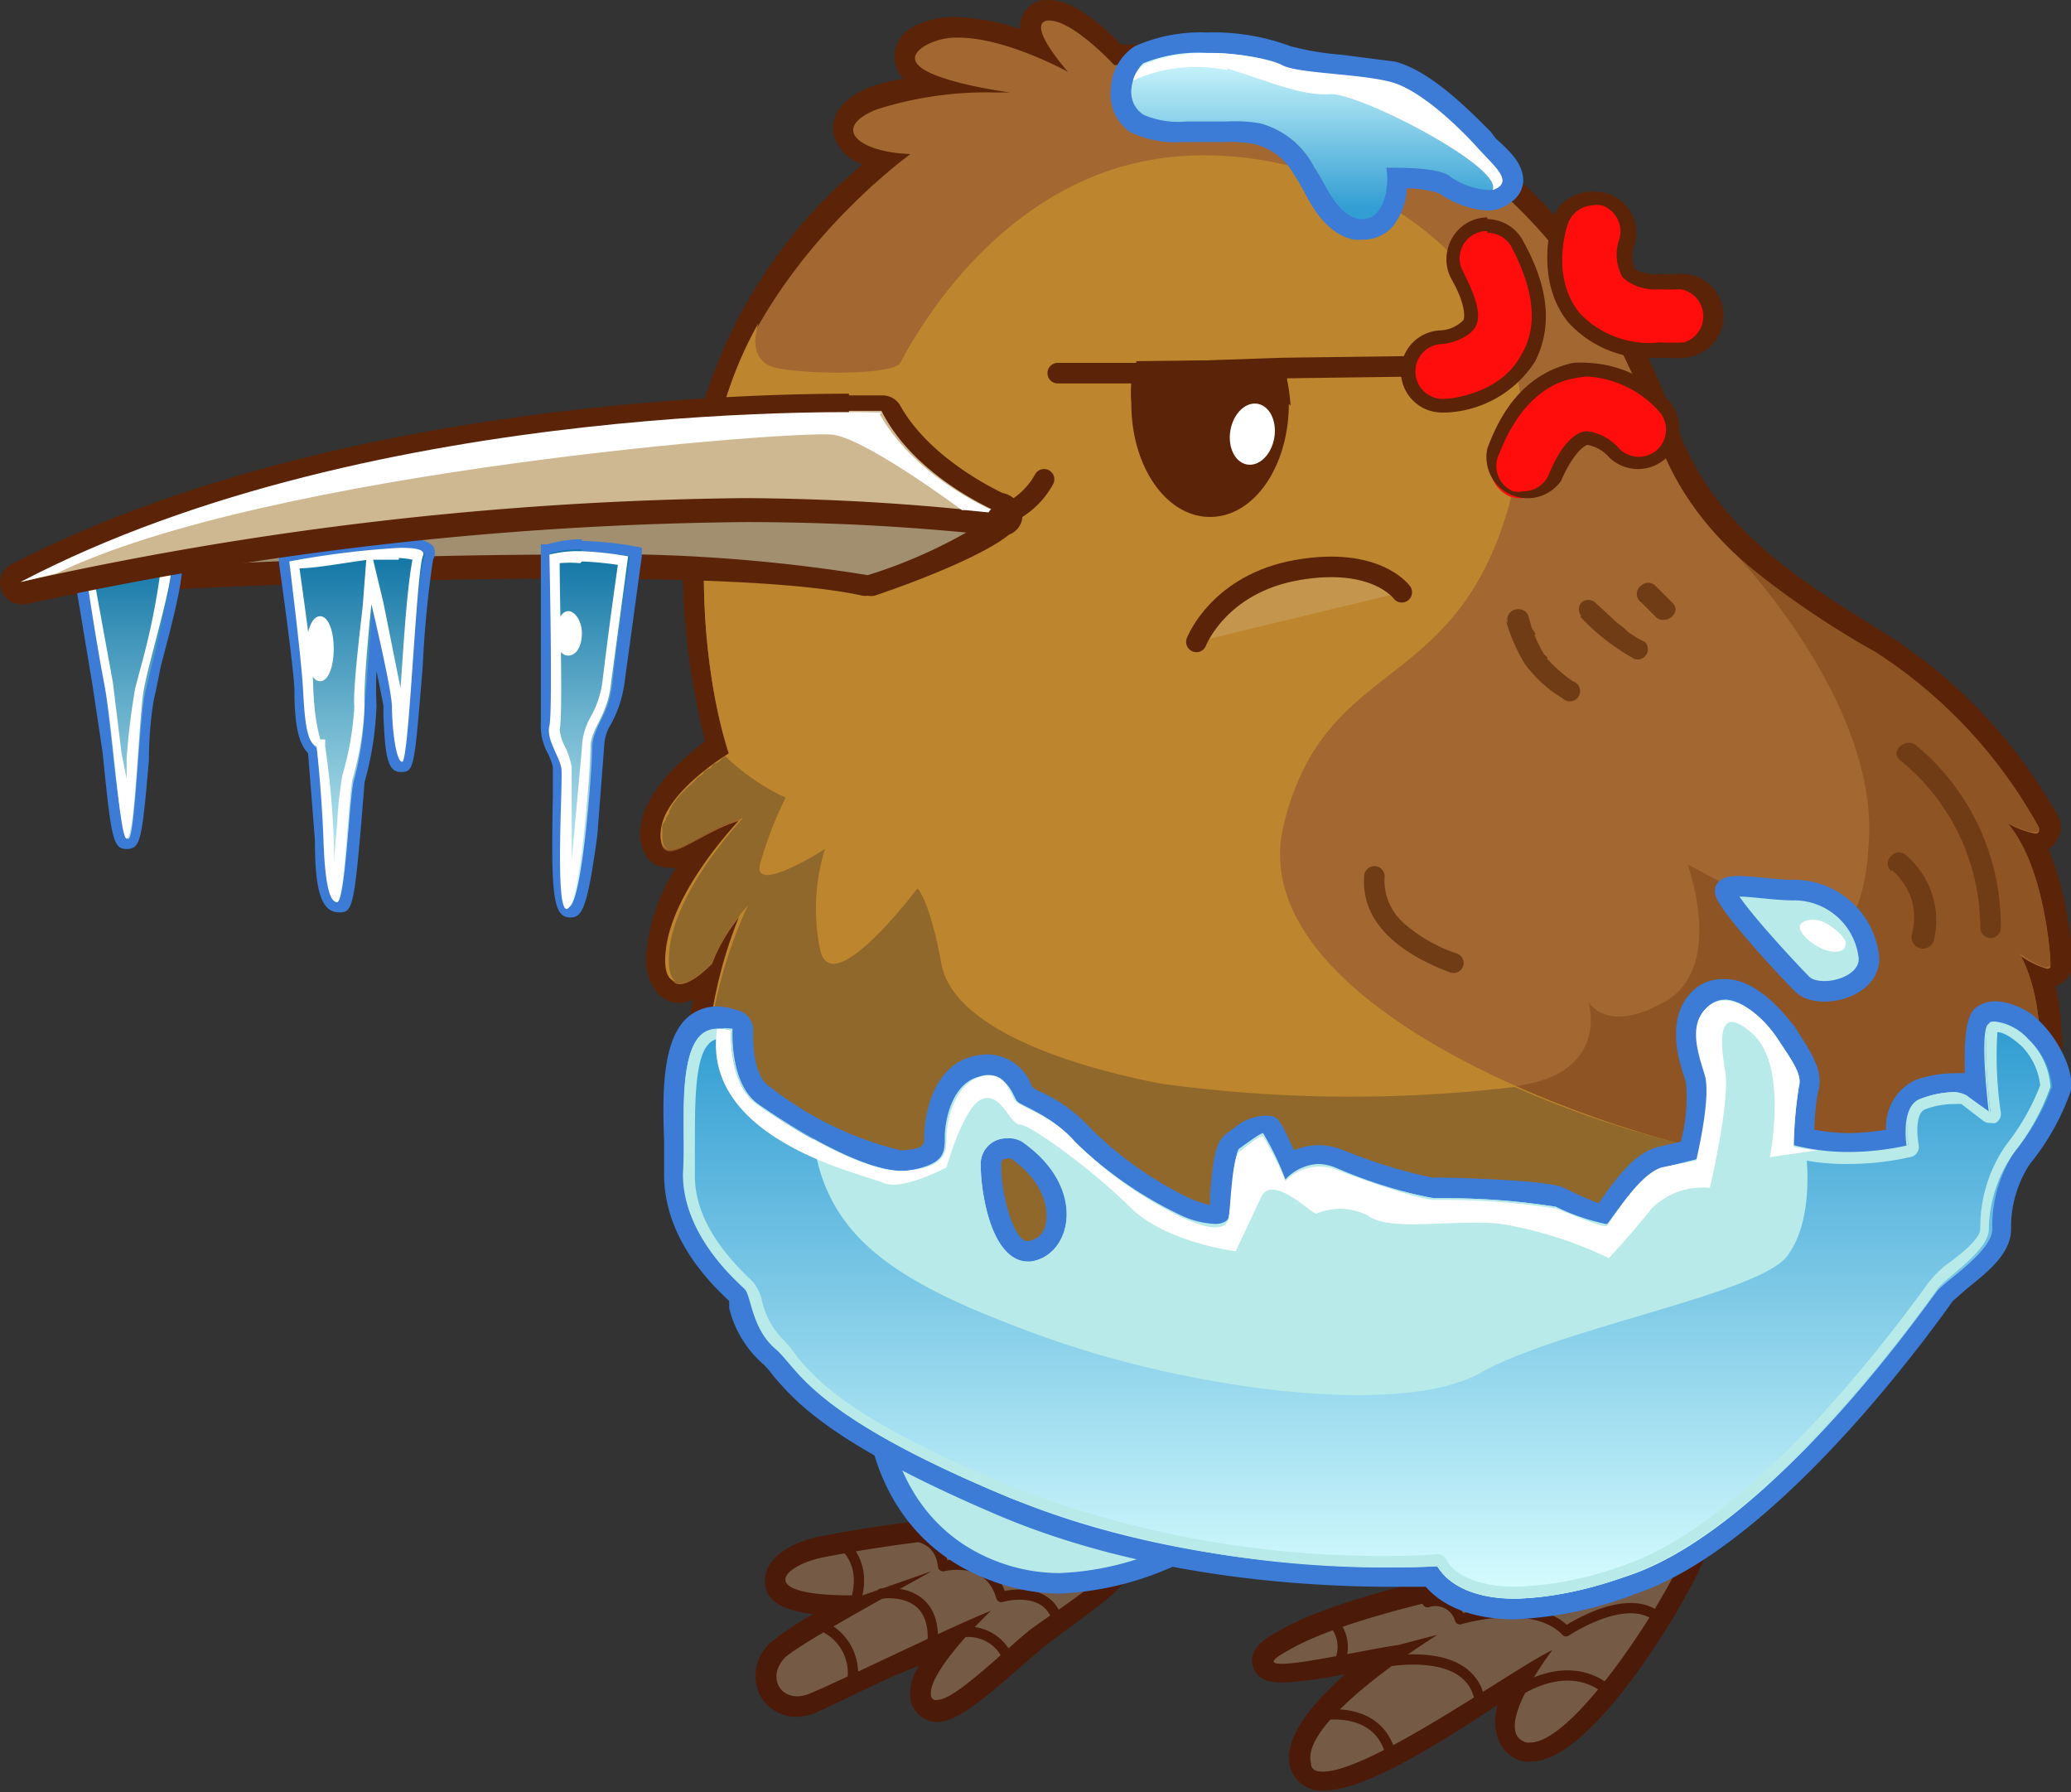 <svg xmlns="http://www.w3.org/2000/svg" xmlns:xlink="http://www.w3.org/1999/xlink" viewBox="0 0 121 104.7"><rect x="0" y="0" width="121" height="104.7" fill="#333333" stroke="none"/><defs><linearGradient id="linear-gradient" x1="34.5" x2="34.5" y1="53.5" y2="32.5" gradientUnits="userSpaceOnUse"><stop offset="0" stop-color="#dbffff"/><stop offset="1" stop-color="#1376a6"/></linearGradient><linearGradient xlink:href="#linear-gradient" id="linear-gradient-2" x1="20.8" x2="20.8" y1="53.5" y2="32.5"/><linearGradient xlink:href="#linear-gradient" id="linear-gradient-3" x1="7.5" x2="7.5" y1="53.7" y2="32.5"/><linearGradient id="linear-gradient-4" x1="79.9" x2="79.9" y1="94.2" y2="60.6" gradientUnits="userSpaceOnUse"><stop offset="0" stop-color="#dbffff"/><stop offset="1" stop-color="#339ed3"/></linearGradient><linearGradient xlink:href="#linear-gradient-4" id="linear-gradient-5" x1="76.8" x2="76.8" y1="2.6" y2="12.1"/><style>.cls-1{fill:#755b46}.cls-2{fill:#4c1a09}.cls-3{fill:none;stroke:#4c1a09;stroke-width:.6px;stroke-linecap:round;stroke-linejoin:round}.cls-4{fill:#b7eae8}.cls-5{fill:#3c7bd6}.cls-7{fill:#5b2307}.cls-15{fill:#fff}.cls-24{fill:#ff0d0d}</style></defs><g id="Layer_2" data-name="Layer 2"><g id="Layer_1-2" data-name="Layer 1"><path d="M54.8 100a1 1 0 0 1-1-.8c-.2-.9.6-2.2 1.6-3.5l-3.7 1.8-4.1 2a2.7 2.7 0 0 1-1 .1 1.8 1.8 0 0 1-1.7-1 2 2 0 0 1 .6-2.3 31.1 31.1 0 0 1 4.1-2.5c-2.8 0-4.1-.5-4.2-1.4s1.2-1.7 2.5-2a81.7 81.7 0 0 1 8.4-1.2 36 36 0 0 1 3.9-.2c5 0 5.4 1.1 5.5 1.5.4 1.2-1.4 2.5-3.5 4l-1.6 1.2-1.4 1.2c-2 1.9-3.5 3-4.4 3Z" class="cls-1"/><path d="M60.1 89.6c2.7 0 4.8.3 5 1 .4 1.2-3 3.2-4.9 4.6-1.5 1.2-4.4 4.1-5.4 4.1a.3.3 0 0 1-.4-.2c-.3-1.4 3.5-5 3.5-5-2.5 1-8.8 4.1-10.5 4.8a2 2 0 0 1-.8.2c-1.2 0-1.7-1.3-.7-2.3 1.3-1.1 8.6-5 8.5-5l-4 1.4h-.7c-5.6 0-4-1.7-1.7-2.2a82 82 0 0 1 8.4-1.2 35.6 35.6 0 0 1 3.8-.2m0-1.2a37.8 37.8 0 0 0-4 .2 80 80 0 0 0-8.5 1.2c-2 .5-3.1 1.5-3 2.7s1.3 1.6 2.8 1.8a17.6 17.6 0 0 0-2.4 1.6 2.6 2.6 0 0 0-.8 2.9 2.4 2.4 0 0 0 2.2 1.5 3.1 3.1 0 0 0 1.3-.3l4.2-2 1.7-.7a3 3 0 0 0-.5 2 1.6 1.6 0 0 0 1.5 1.3c1.1 0 2.4-1 4.9-3.2l1.4-1.2 1.6-1.2c2.3-1.7 4.2-3 3.7-4.7-.3-.9-1.3-2-6.2-2Z" class="cls-2"/><path d="M47.8 94.9a3 3 0 0 1 2 3.3m1.7-5.1s3.1-.5 3 2.7m-5.3-5.6s1.5 1 .8 3.3m6 1.9a2.5 2.5 0 0 1 3 1.8m-5.8-7.6c.1.2 1.7.1 1.9 1.9 0 0 2.7-.7 3.4 1.8 0 0 2.7-.8 3.3 1.4" class="cls-3"/><path d="M77.4 104a1.3 1.3 0 0 1-1.4-.9c-.5-1.8 2.5-4.5 5-6.3l-2 .4a29 29 0 0 1-4 .6c-.3 0-1 0-1-.6s.4-1 1.1-1.4c3.3-2 11.2-3.5 12-3.7s7.5-3 10.4-3a1.7 1.7 0 0 1 1.6.7 1.3 1.3 0 0 1 0 1.3c-1.4 2.9-6.6 11.3-9.6 11.3a1.8 1.8 0 0 1-.4 0 1.4 1.4 0 0 1-1-1c-.3-1 .1-2.2.8-3.3l-1 .7a32 32 0 0 1-10.5 5.3Z" class="cls-1"/><path d="M97.4 89.7c1 0 1.4.3 1 1.1-1.4 3.2-6.5 11-9 11a1 1 0 0 1-.2 0c-2.2-.6 1.5-5.4 1.5-5.4-2 .9-10.6 7.1-13.4 7.1-.4 0-.7-.1-.7-.5-.7-2.5 7.4-7.5 7.4-7.5l-2.3.6c-1.5.2-5.5 1.1-6.8 1.1-.7 0-.7-.2.4-.8 3.4-2 11.8-3.6 11.8-3.6s7.3-3 10.3-3m0-1.3c-3 0-9.5 2.6-10.6 3-1.1.3-8.8 1.8-12.1 3.8-.6.3-1.8 1-1.5 2 .1.5.5 1 1.7 1a25.4 25.4 0 0 0 3.7-.5c-2 1.8-3.7 3.8-3.2 5.5a1.9 1.9 0 0 0 2 1.3c2 0 5.6-2 10.1-5a3.2 3.2 0 0 0 0 1.9 2 2 0 0 0 1.5 1.4 2.1 2.1 0 0 0 .5 0c3.6 0 9.2-9.6 10-11.7a2 2 0 0 0 0-1.9 2.3 2.3 0 0 0-2.1-.9Z" class="cls-2"/><path d="M77.3 100.2s3.4-.6 4 2.5m-1-5.5s5.8-1.4 6.2 2.4m-8.8-5a2.1 2.1 0 0 1 .5 2.6M88.4 99s3-2.3 5.5-.3m-10.5-5.1a1.5 1.5 0 0 1 1.9 1s4.3-1.3 6.2.7c0 0 3.7-2.5 5.5-.7" class="cls-3"/><path d="M61.9 92.5a11.2 11.2 0 0 1-4-.7c-6.5-2.5-6.8-9.4-6.8-9.5a.6.6 0 0 1 .5-.6 13.6 13.6 0 0 1 2.4-.2 32 32 0 0 1 17 7 .6.6 0 0 1 .3.5.6.6 0 0 1-.2.4 17.4 17.4 0 0 1-9.2 3Z" class="cls-4"/><path d="M54 82c8.1 0 16.7 7 16.7 7a16.9 16.9 0 0 1-8.8 2.9 10.3 10.3 0 0 1-3.7-.7c-6.2-2.4-6.4-9-6.4-9a13 13 0 0 1 2.2-.1m0-1.2a13.9 13.9 0 0 0-2.4.2 1.2 1.2 0 0 0-1 1.2c0 .3.3 7.4 7.2 10a11.7 11.7 0 0 0 4.1.8 18.1 18.1 0 0 0 9.5-3.2 1.2 1.2 0 0 0 .5-1 1.2 1.2 0 0 0-.5-1c-.3-.3-9-7-17.4-7Z" class="cls-5"/><path fill="#a36731" d="M79.3 90.4a41 41 0 0 1-3.7-.2c-24-2.2-34-15.1-34.8-23.2a27.3 27.3 0 0 1 .7-9.8 3 3 0 0 1-1.8.8 1.1 1.1 0 0 1-.8-.4 2.7 2.7 0 0 1-.5-2 13 13 0 0 1 2.8-6.2 4.8 4.8 0 0 1-2 .8 1 1 0 0 1-.8-.3 1.7 1.7 0 0 1-.4-1.2c0-2.2 2.8-4.2 3.9-5a40.7 40.7 0 0 1-.9-17.3 29.1 29.1 0 0 1 10.6-17c-1.2-.3-2.2-.8-2.4-1.7 0-.5.1-1.3 1.7-2a13.8 13.8 0 0 1 3.6-.7c-.9-.4-1.6-.8-1.7-1.4 0-.4 0-.9.8-1.4a4.3 4.3 0 0 1 2.3-.5 13.8 13.8 0 0 1 4.6 1 2 2 0 0 1-.3-1.4 1 1 0 0 1 .9-.7h.2c1.4 0 3.3 2 4 2.6h1.2c19 0 27.2 11.8 30.8 21.8 2.2 6.3 7 9.3 12.6 12.7a29 29 0 0 1 9.8 10.4.8.8 0 0 1-.8 1.1h-.1a19.5 19.5 0 0 1 1.6 7.2.8.8 0 0 1-.8.8 1.3 1.3 0 0 1-.4 0c1 3 .7 7.1-.2 8a44.2 44.2 0 0 0-3.6 6.3c-.2 1-14.7 19-36.2 19Z"/><path d="M61.3 1.2c1.4 0 3.8 2.6 3.8 2.6h1.4c21 0 28 15 30.2 21.4s7.1 9.4 12.9 13a28.4 28.4 0 0 1 9.5 10.1c.1.3 0 .4-.2.4a5.7 5.7 0 0 1-1.6-.6c2.1 2.5 2.5 7.6 2.5 8.3 0 .1 0 .2-.2.2a5 5 0 0 1-1.6-.8c1.7 3 1.3 8.2.6 9a41.6 41.6 0 0 0-3.8 6.6 48.2 48.2 0 0 1-39.1 18.3C52.4 87.4 42.2 75 41.3 67a26.3 26.3 0 0 1 2.4-14 10.3 10.3 0 0 0-2.1 3.3s-1.1 1.2-1.9 1.2c-.4 0-.8-.5-.7-1.9.3-3.6 4.4-7.7 4.4-7.7-1.7.4-3.4 1.8-4.3 1.8-.3 0-.5-.2-.5-.9.1-2.3 4-4.7 4-4.7s-2.5-6.9-1-17.4S53.2 9 53.2 9c-3-.1-4.7-1.5-2-2.6a21.1 21.1 0 0 1 6.8-1h1s-7.6-1-5-2.7a3.7 3.7 0 0 1 2-.5c2.8 0 6.4 2 6.4 2s-2.5-2.8-1.2-3h.2M61.3 0H61a1.6 1.6 0 0 0-1.3 1 1.4 1.4 0 0 0-.1.7 12.6 12.6 0 0 0-3.7-.7 4.9 4.9 0 0 0-2.6.6 1.9 1.9 0 0 0-1 2 1.6 1.6 0 0 0 .5 1 10.8 10.8 0 0 0-2 .5c-2.1.9-2.2 2-2.1 2.7a2.5 2.5 0 0 0 1.7 1.8 29.3 29.3 0 0 0-10 16.7 42.1 42.1 0 0 0 .8 17c-1.3 1-3.7 3-3.8 5.3a2.3 2.3 0 0 0 .5 1.6 1.6 1.6 0 0 0 1.2.5 2.7 2.7 0 0 0 .4 0 11 11 0 0 0-1.7 4.7 3.2 3.2 0 0 0 .6 2.6 1.8 1.8 0 0 0 1.3.6 2.4 2.4 0 0 0 .8-.2 27.7 27.7 0 0 0-.4 8.7c1 8.3 11.2 21.5 35.4 23.8l3.8.1a45 45 0 0 0 26.4-9.3c6-4.4 10.1-9.3 10.3-10.2a.5.5 0 0 1 0 .1 47 47 0 0 1 3.5-6c1-1 1.3-4.7.6-8a1.4 1.4 0 0 0 1-1.3 21.4 21.4 0 0 0-1.4-6.7 1.5 1.5 0 0 0 .4-.4 1.4 1.4 0 0 0 .2-1.4 29.7 29.7 0 0 0-10-10.7c-5.5-3.4-10.2-6.3-12.4-12.4-3.7-10-12-22.1-31.4-22.1h-1c-1-1-2.7-2.6-4.2-2.6Z" class="cls-7"/><path fill="#8e5424" d="M114.8 71.3a41.6 41.6 0 0 1 3.8-6.6c.7-.7 1.1-6-.6-9 0 0 1.8 1.3 1.8.6s-.4-5.8-2.5-8.2c0 0 2.1 1 1.8.2a28.4 28.4 0 0 0-9.5-10.2 51.5 51.5 0 0 1-8-5.5s8 8.4 7.6 16.4-4 5-4 5l-6.6-3.5s2.2 6-1.3 8-4.5 0-4.5 0 1.2 3.8-3.4 4.8-16.4 1-21.6 0-12.1-3.2-12.8-7-1.4-4.4-1.4-4.4-5.1 6.9-5.7 3.5a11.8 11.8 0 0 1 .3-5.8s-4.2 2.7-3.8.9a22.3 22.3 0 0 1 1.5-3.9 13 13 0 0 1-3.5-2.4c-.8.5-3.7 2.6-3.8 4.6 0 2.3 2.3-.3 4.8-1 0 0-4 4.2-4.4 7.8s2.6.7 2.6.7a10.3 10.3 0 0 1 2-3.4 26.3 26.3 0 0 0-2.2 14c.9 8 11 20.6 34.3 22.8s39-17.8 39-18.4Z"/><path fill="#bd852d" d="M103.7 68C93 66.4 72.5 58.5 75 48.2s10.6-7.3 13.5-20S78.4 8 68.2 9.2 53 20.5 52.6 21.2s-5.3.7-7.2.3-1.1-2.5-1.1-2.6a21.9 21.9 0 0 0-2.6 7.6C40 37 42.6 44 42.6 44s-4 2.4-4 4.7 2.3-.3 4.7-.9c0 0-4 4.1-4.4 7.7s2.6.8 2.6.8a10.3 10.3 0 0 1 2-3.5 26.3 26.3 0 0 0-2 14.2c.9 8 11 20.5 34.3 22.8 19.2 1.7 33.6-12 37.7-16.8a13.7 13.7 0 0 0-9.8-5Z"/><path fill="#91682c" d="M78.3 89.8h4l1.3-.2h.6l1.6-.3h.2l1.8-.4.5-.1 1.2-.3.6-.2 1.2-.3.5-.2 1.2-.5.5-.2 1.4-.5.2-.1 1.5-.7.3-.2 1.2-.5.4-.3 1-.5.5-.3 1-.6.4-.2 1-.7.3-.1 1.2-.9h.2l1-.8.4-.3.7-.5.4-.3.7-.6.4-.3.7-.6.2-.2.9-.8.2-.2.6-.5.4-.4.4-.4.3-.3.4-.4.3-.3.3-.3.3-.3v-.1l1-1a15 15 0 0 0-9.9-5 58.8 58.8 0 0 1-15.3-4.4 81 81 0 0 1-20.7-.2c-5.2-1-12.1-3.2-12.8-7s-1.4-4.4-1.4-4.4-5.1 6.8-5.7 3.5a11.8 11.8 0 0 1 .3-5.8s-4.2 2.7-3.8.9a22.3 22.3 0 0 1 1.5-3.9 13 13 0 0 1-3.5-2.4h-.1l-.1.1-.2.2-.2.1h-.1l-.2.3h-.1l-.3.2v.1l-.3.2-.1.1-.3.3a6.6 6.6 0 0 0-.8.8l-.3.4-.2.4v.1l-.2.3v.1a1.8 1.8 0 0 0-.2.3 1 1 0 0 0 0 .1 3.1 3.1 0 0 0 0 .4c-.1 2.3 2.3-.3 4.7-.9 0 0-4 4.2-4.3 7.8s2.5.7 2.5.7a10.3 10.3 0 0 1 2.1-3.4 26.3 26.3 0 0 0-2.3 14c.9 8 11 20.6 34.3 22.8l2 .1Z"/><path fill="#a18f70" d="M50.7 34.2h-.1C47.3 33.4 41.4 33 33 33a494 494 0 0 0-30 1.1.6.6 0 0 1-.3-1.1A138.2 138.2 0 0 1 40 28.3a150.6 150.6 0 0 1 18.5 1 .6.6 0 0 1 .5.4.6.6 0 0 1 0 .6 27 27 0 0 1-8 3.9.6.6 0 0 1-.3 0Z"/><path d="M40 28.9a148.4 148.4 0 0 1 18.4 1 29 29 0 0 1-7.7 3.7A95.9 95.9 0 0 0 33 32.4c-14 0-30.1 1.1-30.1 1.1A140 140 0 0 1 40 29m0-1.2a138.8 138.8 0 0 0-37.4 4.7 1.2 1.2 0 0 0 .3 2.3H3c.2 0 16.2-1 30-1 8.4 0 14.2.3 17.4 1a.9.9 0 0 0 .3 0 1 1 0 0 0 .4 0c2.1-.7 7.2-2.6 8.3-4a1.2 1.2 0 0 0 .1-1.3 1.2 1.2 0 0 0-1-.7 151.8 151.8 0 0 0-18.5-1Z" class="cls-7"/><path fill="url(#linear-gradient)" d="M33.2 53.4a.4.4 0 0 1-.3-.1c-.4-.5-.5-2.6-.4-6.7v-1.7a3.8 3.8 0 0 0-.3-1 3 3 0 0 1-.4-1.6c.2-.5.1-6.2 0-9.9v-.2h.3a7 7 0 0 1 1.9-.3 20 20 0 0 1 2.8.3h.3v.3l-1 7.4a7 7 0 0 1-.8 2.4 3 3 0 0 0-.4 1.4s-.4 9.6-1.6 9.7Z"/><path d="M34 32.2a20.4 20.4 0 0 1 2.8.3s-.8 5.3-1 7.3-1.2 2.7-1.2 3.9S34 53 33.2 53c-.7 0-.3-7.5-.3-8.2s-.9-1.8-.7-2.5 0-10 0-10a6.7 6.7 0 0 1 1.8-.2m0-.6a7.2 7.2 0 0 0-2 .3h-.4v10.4A3.3 3.3 0 0 0 32 44a3.5 3.5 0 0 1 .3.8v1.7c-.1 4.9 0 6.4.5 6.9a.7.7 0 0 0 .5.2c.7 0 1-.4 1.6-4.8l.4-5.2a2.6 2.6 0 0 1 .4-1.3 7 7 0 0 0 .8-2.5l1-7.3V32l-.5-.1a20.7 20.7 0 0 0-3-.3Z" class="cls-5"/><path fill="url(#linear-gradient-2)" d="M19.7 53c-.7 0-1-1-1.1-4 0-2.3-.4-4.6-.4-5.2-.6-.4-.7-1.6-.8-3.6-.1-1.7-.8-7.3-.9-7.4v-.3h.3a49.7 49.7 0 0 1 6.6-.7c1 0 1.4 0 1.6.4a.5.5 0 0 1 .1.5 56.9 56.9 0 0 0-.7 6.2c-.4 6-.5 6-.9 6s-.6-.8-.8-3v-.6c0-.6-.4-2.6-.8-4a41 41 0 0 0-.2 4 19.9 19.9 0 0 1-.7 4.3l-.3 2.6c-.3 4.3-.4 4.8-.9 4.8Z"/><path d="M23.3 32c1 0 1.6.2 1.5.5-.5 1.3-1 12-1.3 12s-.5-2.3-.5-3.2-1.2-6-1.2-6l-.5 6a17.8 17.8 0 0 1-.6 4.2c-.3.9-.5 7.1-1 7.2-.4 0-.6-1-.7-3.6s-.5-5.4-.5-5.4c-.5-.3-.6-1.8-.7-3.5l-.9-7.4a50.5 50.5 0 0 1 6.5-.8m0-.6a50 50 0 0 0-6.6.8h-.5v.7s.8 5.6.9 7.3c0 2 .2 3.2.8 3.8l.4 5.1c0 2.7.3 4.2 1.4 4.2h.1c.7 0 .8-.6 1.2-5.1l.2-2.5a19 19 0 0 0 .7-4.5 18.5 18.5 0 0 1 0-2l.4 2v.6c.1 2.2.2 3.3 1 3.3s.8-.1 1.3-6.2a61.5 61.5 0 0 1 .6-6.2.8.8 0 0 0 0-.8c-.3-.3-.9-.5-2-.5Z" class="cls-5"/><path fill="url(#linear-gradient-3)" d="M7.4 49.3c-.5 0-.6-.4-1.1-5.3l-.5-4-1-6v-.3H5a17.6 17.6 0 0 1 4.4-1.4c.6 0 .8.3.9.5.2.8-.4 3.2-1.1 6l-.4 1.6c-.2.7-.3 2.4-.5 4-.3 4.5-.4 4.9-.8 5Z"/><path d="M9.4 32.6c.3 0 .5 0 .6.3.2 1-1.1 5.8-1.5 7.5s-.6 8.6-1 8.6c-.5 0-1-6.5-1.4-9.1l-1-6a17.4 17.4 0 0 1 4.3-1.3m0-.6a17 17 0 0 0-4.6 1.3l-.4.2v.5l1 6 .6 4c.5 5 .6 5.6 1.4 5.6h.1c.7-.1.8-.5 1.2-5.2 0-1.6.2-3.3.4-4l.3-1.5c.8-3 1.4-5.4 1.2-6.2 0-.2-.3-.7-1.2-.7Z" class="cls-5"/><path d="M34 32.8a19.3 19.3 0 0 1 2.1.2 308 308 0 0 0-.9 6.8 5.7 5.7 0 0 1-.7 2.1 3.8 3.8 0 0 0-.5 1.8l-.6 6.6v-5.5a4.5 4.5 0 0 0-.4-1.2 2.5 2.5 0 0 1-.3-1c.2-.8 0-7.4 0-9.7a7 7 0 0 1 1.2 0m0-.7a6.7 6.7 0 0 0-1.8.2s.2 9.2 0 10 .6 1.8.7 2.5-.4 8.2.3 8.2c.8 0 1.4-8.2 1.4-9.4s1-1.8 1.2-3.8l1-7.4a20.4 20.4 0 0 0-2.7-.3Zm-10.6.4a4.3 4.3 0 0 1 .8.1c-.2 1-.4 3-.6 6.1l-.1 1.4-1-5-.6-2.5h1.5m-1.9 0-.2 2.6c0 .2-.6 4.8-.5 6a17.5 17.5 0 0 1-.7 4 23 23 0 0 0-.3 2.8l-.2 2.3v-1.3a50.2 50.2 0 0 0-.5-5.5v-.4h-.3c0-.2-.3-.8-.4-3 0-1.5-.6-5.5-.8-7 .9 0 2.5-.3 4-.5m1.9-.7a50.5 50.5 0 0 0-6.5.8s.7 5.6.8 7.4.2 3.2.8 3.4c0 0 .3 2.7.4 5.5s.4 3.6.8 3.6.7-6.4.9-7.2a17.8 17.8 0 0 0 .7-4.3c-.1-1.1.4-5.9.4-5.9s1.2 5 1.2 6 .2 3.2.6 3.2.8-10.8 1.2-12c.2-.4-.4-.5-1.4-.5Zm-14 1.2a41.4 41.4 0 0 1-1.1 5.5l-.4 1.5a41 41 0 0 0-.5 4.1v1.2L7.1 44l-.5-4.1-1-5.5a14.2 14.2 0 0 1 3.7-1m0-.7A17.4 17.4 0 0 0 5.1 34s.5 3.4 1 6 .9 9 1.3 9c.5 0 .7-7 1-8.7s1.8-6.5 1.6-7.4c0-.2-.3-.3-.6-.3Z" class="cls-15"/><path d="M34 37c0 .7-.3 1.3-.8 1.3s-.7-.6-.7-1.3.3-1.3.7-1.3.8.6.8 1.3Zm-14.5.9c0 1-.3 1.9-.8 1.9s-.8-.9-.8-1.9.3-1.9.8-1.9.8.9.8 1.9Z" class="cls-15"/><path fill="#ceb891" d="M1.2 34.5a.6.6 0 0 1-.6-.4.6.6 0 0 1 .3-.7c17.9-9.2 41.8-10 48.7-10h1.9a.6.6 0 0 1 .5.4c2 3.6 6.6 5.5 6.6 5.6a.6.6 0 0 1-.2 1.1 137.5 137.5 0 0 0-15-.8 204.1 204.1 0 0 0-42 4.8Z"/><path d="M49.6 24h1.9c2 4 7 6 7 6a137 137 0 0 0-15-.9A203 203 0 0 0 1.2 34a117 117 0 0 1 48.4-9.8m0-1.2c-7 0-31 .7-49 10a1.2 1.2 0 0 0-.5 1.5 1.2 1.2 0 0 0 1.1.8 1.3 1.3 0 0 0 .3 0 203.3 203.3 0 0 1 42-4.8 136.2 136.2 0 0 1 14.8.8h.1A1.2 1.2 0 0 0 59 29s-4.5-1.9-6.4-5.3a1.2 1.2 0 0 0-1-.6s-.7 0-2 0Z" class="cls-7"/><path d="M51.5 24.1S22 23.1 1.2 34l2.1-.5c12.4-6 43.4-8.4 45.4-8.1s7.5 4.4 7.5 4.4h.2l2 .2s-4.8-1.9-7-5.8Z" class="cls-15"/><path fill="none" stroke="#5b2307" stroke-linecap="round" stroke-linejoin="round" stroke-width="1.2" d="M58.3 30.2A4.6 4.6 0 0 0 61 28"/><path fill="#c4964d" stroke="#5b2307" stroke-linecap="round" stroke-linejoin="round" stroke-width="1.2" d="M69.9 37.5s1.3-3.4 5.9-4.2 6.1 1.3 6.1 1.3"/><path d="M88.5 94c-3 0-4.4-1.2-4.9-1.9h-2.3c-4.7 0-14-.5-22.6-4-9.7-4-11.8-6.6-13-8a6.1 6.1 0 0 0-.7-.8 5.6 5.6 0 0 1-1.7-3 4 4 0 0 0-.2-.6v-.1c-2.5-2.3-3.7-4.6-3.7-7v-2c0-2.7 0-5.4 1.1-6.6a2 2 0 0 1 1.5-.6 3.2 3.2 0 0 1 1 .1.6.6 0 0 1 .4.6c0 .8 0 3 1.2 3.8a21 21 0 0 0 8 3.8h.2c1.8-.2 1.8-.7 1.8-1.5 0-1 .5-3.6 2.5-4a2.9 2.9 0 0 1 .6-.1 2.3 2.3 0 0 1 2 1.6 1.8 1.8 0 0 0 0 .2 3.4 3.4 0 0 1 .5.2 8.3 8.3 0 0 1 3 2 22.2 22.2 0 0 0 6 4.3 4.5 4.5 0 0 0 1.8.6.4.4 0 0 0 .2 0 10.4 10.4 0 0 0 .2-1.2c.1-2.2.3-2.8.7-3a3.4 3.4 0 0 0 .5-.4c.5-.4.9-.7 1.2-.7a1 1 0 0 1 .3 0c.2.1.4.2 1.3 2.3a3.3 3.3 0 0 1 3-.2 28 28 0 0 0 5.4 1.7 5.7 5.7 0 0 1 .7 0c1 0 6 .1 6.8.5a17.1 17.1 0 0 0 2.4 1c1-1.6 2.2-3.2 3.4-3.4l1.6-.4c.4-1.3.7-3.4.5-4.2-.5-1.5-1.2-3.5.3-4.7a2 2 0 0 1 1.3-.5c1.3 0 2.7 1.3 3.5 2.5 1.1 1.5 1.7 2.4 1.4 3.4a18.7 18.7 0 0 0-.3 2.8 14.1 14.1 0 0 0 2.7.2 16.4 16.4 0 0 0 2.8-.2c0-.9 0-2.5 1.2-2.9a6.2 6.2 0 0 1 2.1-.4 2.1 2.1 0 0 1 1.1.2l.3.2c-.4-4 .2-4.2.5-4.4a1.4 1.4 0 0 1 .6-.1 3.5 3.5 0 0 1 2.2 1.1c.8.7 1.7 2.4 1.6 3.4a14.1 14.1 0 0 1-2.3 4 7.2 7.2 0 0 0-1.2 4.2c0 1.1-1.4 2.2-2.4 3a8.2 8.2 0 0 0-1 .9c0 .1-9.5 13.9-18.1 16.9a21.4 21.4 0 0 1-7 1.4ZM58.8 67c-.5 0-1 .4-1 1.1 0 1.5.7 5 2.3 5a1.8 1.8 0 0 0 1.5-1.4c.3-1.2 0-3-2.2-4.4a1 1 0 0 0-.6-.3Z" class="cls-4"/><path d="M100.7 58.4c1 0 2.3 1 3 2.3 1 1.4 1.5 2.1 1.3 2.8a24.6 24.6 0 0 0-.3 3.5 12.8 12.8 0 0 0 3.3.4 16.1 16.1 0 0 0 3.4-.4s-.4-2.4.8-2.8a5.7 5.7 0 0 1 2-.4 1.7 1.7 0 0 1 .7.2l1.3 1s-.6-4.9 0-5.2a.9.9 0 0 1 .4 0 3.1 3.1 0 0 1 1.8 1 4.2 4.2 0 0 1 1.4 2.7 13.4 13.4 0 0 1-2.2 3.8 7.9 7.9 0 0 0-1.4 4.5c0 1.3-2.7 2.9-3.1 3.6S103.5 89.2 95.2 92a20.7 20.7 0 0 1-6.7 1.4c-3 0-4.2-1.3-4.6-2l-2.6.1a60 60 0 0 1-22.3-4c-11.8-4.9-12.2-7.5-13.6-8.7s-1.5-3.1-1.8-3.5-3.7-3.1-3.6-6.7c0-3.2-.6-8.5 2-8.5a2.8 2.8 0 0 1 .8 0s-.2 3.2 1.5 4.4 6 3.9 8.4 3.9h.2c2.4-.3 2.4-1.3 2.4-2s.3-3.1 2-3.5a1.8 1.8 0 0 1 .5 0c1.1 0 1.4 1.1 1.6 1.4s2 .8 3.4 2.4A23.2 23.2 0 0 0 69 71a5.1 5.1 0 0 0 2 .5c.5 0 .8-.2.8-.5.2-.8.3-3.7.6-3.9s1.2-.9 1.4-.9a17.1 17.1 0 0 1 1.3 2.7A2.8 2.8 0 0 1 77 68a2.8 2.8 0 0 1 1 .2 28.2 28.2 0 0 0 5.7 1.8h.7a41.2 41.2 0 0 1 6.5.5 12.6 12.6 0 0 0 2.9 1 .2.2 0 0 0 .1 0c.2-.2 2-3 3.3-3.3l2-.5s1-3.5.5-4.9-1-3 .1-4a1.4 1.4 0 0 1 1-.4M60 73.7h.2c2.4-.3 3.4-4.3-.5-7a1.6 1.6 0 0 0-.9-.2 1.5 1.5 0 0 0-1.5 1.6c0 1.5.6 5.6 2.8 5.6m40.6-16.5a2.5 2.5 0 0 0-1.7.6c-1.7 1.5-1 4-.5 5.4a9.8 9.8 0 0 1-.3 3.5l-1.3.3c-1.3.3-2.4 1.7-3.5 3.3a20.7 20.7 0 0 1-2-.9c-1-.5-7-.6-7-.6a5.7 5.7 0 0 0-.7 0 30.1 30.1 0 0 1-5.2-1.6 4 4 0 0 0-1.5-.3 3.8 3.8 0 0 0-1.4.3c-.8-1.8-1-2-1.4-2a1.5 1.5 0 0 0-.5 0 2.9 2.9 0 0 0-1.6.7l-.4.3c-.7.5-.8 1.4-1 3.5v.7a6.6 6.6 0 0 1-1.2-.4 21.5 21.5 0 0 1-5.8-4.1 8.8 8.8 0 0 0-3.1-2.2l-.3-.2a2.8 2.8 0 0 0-2.6-1.9 3.4 3.4 0 0 0-.8.1c-2.3.5-2.9 3.3-2.9 4.7 0 .5 0 .7-1.2.8h-.2a20 20 0 0 1-7.6-3.7c-1-.6-1-2.6-1-3.2a1.2 1.2 0 0 0-1-1.3 3.7 3.7 0 0 0-1-.2 2.6 2.6 0 0 0-2 .8c-1.3 1.4-1.3 4.3-1.2 7v2c0 2.5 1.2 5 3.8 7.4a3.4 3.4 0 0 1 0 .4 6.3 6.3 0 0 0 2 3.3 5.2 5.2 0 0 1 .6.7c1.3 1.5 3.4 4 13.3 8.2 8.6 3.6 18 4.1 22.8 4.1h2c.7.8 2.2 1.9 5.2 1.9a22 22 0 0 0 7.1-1.5c8.8-3 18.4-17 18.5-17.1l.8-.7c1.1-.9 2.6-2 2.6-3.5a6.7 6.7 0 0 1 1.1-3.8 14.2 14.2 0 0 0 2.4-4.3c.2-1.2-.8-3-1.7-3.9a4 4 0 0 0-2.6-1.3 2 2 0 0 0-1 .2c-.5.3-1 .6-.9 4a4.2 4.2 0 0 0-.6 0 6.9 6.9 0 0 0-2.3.4 3 3 0 0 0-1.7 2.9 16.1 16.1 0 0 1-2.2.2 13 13 0 0 1-2-.2 14.7 14.7 0 0 1 .2-2.1c.4-1.3-.3-2.3-1.4-4-.5-.6-2.1-2.7-4-2.7ZM60 72.5c-.7 0-1.5-2.5-1.5-4.4 0-.2 0-.4.3-.4a.5.5 0 0 1 .3 0c1.8 1.3 2.2 2.8 2 3.8a1.2 1.2 0 0 1-1 1Z" class="cls-5"/><path fill="url(#linear-gradient-4)" d="M116.3 59.8c-.6.3 0 5.3 0 5.3l-1.4-1.1a4.3 4.3 0 0 0-2.6.2c-1.2.4-.8 2.8-.8 2.8a15.7 15.7 0 0 1-6 .2s.6 4-1.1 6.2-13.3 4.2-17.9 6.8-16.9 1-25.5-2.1-12.7-5.7-13.5-11.6a29.9 29.9 0 0 1-3.3-2c-1.6-1.2-1.5-4.3-1.5-4.3-3.4-1-2.6 4.9-2.7 8.4s3.2 6.3 3.6 6.7.3 2.3 1.8 3.5 1.8 3.8 13.6 8.7 25 4 25 4c.5 1 3 3.4 11.3.5s17.4-16 17.9-16.6 3.2-2.3 3.2-3.6a7.9 7.9 0 0 1 1.3-4.5 13.4 13.4 0 0 0 2.2-3.8 4.2 4.2 0 0 0-1.4-2.8c-.8-.7-1.6-1.2-2.2-.9Z"/><path d="M100.7 59a4.1 4.1 0 0 1 2.6 2c1 1.4 1.3 2 1.2 2.3a21.6 21.6 0 0 0-.4 3.7.6.6 0 0 0 .5.6 13 13 0 0 0 3.4.4 16.6 16.6 0 0 0 3.6-.4.6.6 0 0 0 .5-.7c-.1-.6-.2-1.9.4-2.1a4.7 4.7 0 0 1 1.7-.3 2.6 2.6 0 0 1 .4 0l1.3 1a.6.6 0 0 0 .4.1.6.6 0 0 0 .3 0 .6.6 0 0 0 .3-.6 22.4 22.4 0 0 1-.2-4.7c.1 0 .5 0 1.4.8a3.9 3.9 0 0 1 1.1 2.3 13.4 13.4 0 0 1-2 3.5 8.4 8.4 0 0 0-1.5 4.9c0 .6-1.3 1.6-2 2.1a6.3 6.3 0 0 0-1 1c-.2.2-9.4 13.6-17.7 16.5a20.4 20.4 0 0 1-6.4 1.3c-3.1 0-4-1.3-4.1-1.6a.6.6 0 0 0-.6-.3s-1 .1-2.6.1a60 60 0 0 1-22.1-4c-9.4-3.9-11.4-6.2-12.6-7.6a7.6 7.6 0 0 0-.8-1 4.6 4.6 0 0 1-1.3-2.4 2.5 2.5 0 0 0-.5-1l-.2-.2c-2.1-2-3.2-4-3.2-6v-2c0-2.2 0-4.9.8-5.7a.8.8 0 0 1 .6-.3h.2c0 1 .2 3.3 1.7 4.3s6 4 8.8 4h.3c2.7-.2 2.9-1.5 2.9-2.6 0-.8.4-2.6 1.5-2.9a1.4 1.4 0 0 1 .3 0c.5 0 .7.3 1 .9l.1.3a2.3 2.3 0 0 0 1 .7 7 7 0 0 1 2.5 1.6 23.6 23.6 0 0 0 6.4 4.6 5.6 5.6 0 0 0 2.3.6 1.3 1.3 0 0 0 1.4-1l.1-1.3a15.2 15.2 0 0 1 .3-2.2l.4-.3.4-.3 1 2.1a.6.6 0 0 0 .4.4h.1a.6.6 0 0 0 .4-.2 2.2 2.2 0 0 1 1.5-.7 2.3 2.3 0 0 1 .8.2s4.6 1.8 6 1.8h.6a47.8 47.8 0 0 1 6.2.4 11 11 0 0 0 3.2 1.2.8.8 0 0 0 .6-.3l.3-.4c1.1-1.7 2-2.7 2.6-2.8l2-.5a.6.6 0 0 0 .5-.4c0-.4 1-3.8.5-5.3s-.9-2.7-.1-3.4a.8.8 0 0 1 .5-.2M60 74.3h.3a3 3 0 0 0 2.5-2.4c.4-1.6-.1-3.9-2.7-5.6a2.3 2.3 0 0 0-1.3-.4 2.1 2.1 0 0 0-2.1 2.2c0 1.7.6 6.2 3.3 6.2m40.7-15.8a1.4 1.4 0 0 0-.9.3c-1.1 1-.6 2.7-.1 4s-.5 5-.5 5l-2 .4c-1.4.3-3 3.2-3.3 3.4a.2.2 0 0 1-.1 0 12.6 12.6 0 0 1-2.9-1.1 41.2 41.2 0 0 0-6.5-.5h-.6a28.2 28.2 0 0 1-5.8-1.7 2.8 2.8 0 0 0-1-.2 2.8 2.8 0 0 0-1.9.9 17.1 17.1 0 0 0-1.3-2.6c-.3 0-1 .6-1.4.9s-.4 3-.6 3.8c0 .4-.3.6-.8.6a5.1 5.1 0 0 1-2-.6 23.2 23.2 0 0 1-6.2-4.4c-1.4-1.6-3.2-2-3.5-2.4s-.4-1.5-1.6-1.5a1.8 1.8 0 0 0-.5.1c-1.6.4-2 2.6-2 3.5s0 1.8-2.3 2h-.3c-2.4 0-6.8-2.7-8.4-3.9s-1.5-4.3-1.5-4.3a2.8 2.8 0 0 0-.8-.1c-2.5 0-1.8 5.3-2 8.5 0 3.6 3.2 6.3 3.6 6.7s.4 2.3 1.8 3.5 1.9 3.8 13.7 8.7a61.3 61.3 0 0 0 25 4c.3.6 1.5 1.9 4.6 1.9a20.7 20.7 0 0 0 6.6-1.4c8.3-2.9 17.5-16 18-16.7s3-2.2 3-3.5a7.9 7.9 0 0 1 1.5-4.5 13.4 13.4 0 0 0 2.1-3.8 4.2 4.2 0 0 0-1.3-2.8 3.1 3.1 0 0 0-1.8-1 .9.9 0 0 0-.4 0c-.6.4 0 5.3 0 5.3l-1.4-1a1.7 1.7 0 0 0-.7-.2 5.7 5.7 0 0 0-2 .4c-1.1.4-.7 2.7-.7 2.7a16.1 16.1 0 0 1-3.5.4 12.8 12.8 0 0 1-3.2-.4 24.6 24.6 0 0 1 .3-3.4c.2-.7-.3-1.4-1.3-2.9-.8-1.1-2-2.2-3-2.2ZM60 73.7c-2.1 0-2.7-4.1-2.7-5.6a1.5 1.5 0 0 1 1.5-1.6 1.6 1.6 0 0 1 1 .2c3.8 2.7 2.8 6.7.4 7Z" class="cls-4"/><path d="M106.2 67.2a10 10 0 0 1-1.4-.2 24.6 24.6 0 0 1 .3-3.5c.2-.7-.3-1.4-1.3-2.9s-2.8-2.8-4-1.8-.6 2.7-.2 4-.5 5-.5 5l-2 .4c-1.4.4-3 3.2-3.2 3.4s-2.4-.8-3-1a42.8 42.8 0 0 0-7.1-.5c-.8 0-4-1.1-5.8-1.8a2.8 2.8 0 0 0-2.9.7 17.1 17.1 0 0 0-1.3-2.6c-.2-.1-1 .6-1.4.9s-.5 3-.6 3.8-1.1.8-2.8 0a23.2 23.2 0 0 1-6.2-4.4c-1.4-1.6-3.2-2-3.5-2.4s-.5-1.8-2-1.4-2 2.6-2 3.5 0 1.8-2.4 2-7-2.7-8.7-3.9-1.5-4.3-1.5-4.3a3 3 0 0 0-.8-.1c-1 6.5 8.6 8.5 9.7 9s3.7-.9 3.7-.9 1-3.6 2.1-4 1.6 1.5 2.2 1.5 4.3 2.7 6.4 4.8 6.2 2.6 6.2 2.6l1.5-3.2c.7-1.3 2.9 1 3.2 1a3.6 3.6 0 0 1 3 .1c1.3 1 5 .2 7.8.5a23.6 23.6 0 0 1 6.3 2s1.4-1.5 2.5-2.9a4.2 4.2 0 0 1 3.4-1.2s1.2-5.1.9-6.8-.5-4.1 1.6-2.2 1 7.2 1 7.2Z" class="cls-15"/><path fill="#b7eae8" stroke="#3c7bd6" stroke-linecap="round" stroke-linejoin="round" stroke-width="1.2" d="M104.8 52c-1.6 0-3.8-.5-4 0s3.6 4.6 4.5 5.5 3.9.3 3.9-1.5a4.4 4.4 0 0 0-4.5-4Z"/><path fill="url(#linear-gradient-5)" d="M79.6 13.4a2.7 2.7 0 0 1-.4 0c-1.3-.2-2-1.6-2.5-2.5a8.4 8.4 0 0 0-.5-.8l-.1-.2a4.2 4.2 0 0 0-2.7-2 9 9 0 0 0-2-.2h-2.3a5.6 5.6 0 0 1-2.8-.5 2 2 0 0 1-1-1.9 2.6 2.6 0 0 1 1-2 9 9 0 0 1 4-.8 12.3 12.3 0 0 1 4.8.8 15.8 15.8 0 0 0 3.2.6l3 .4c1.9.4 4 2.6 5.1 3.7l.5.6c.8.8 1.5 1.4 1.4 2a1 1 0 0 1-.4.8 1.6 1.6 0 0 1-1 .3 4.9 4.9 0 0 1-2.6-.9 7.4 7.4 0 0 0-2.7-.3 3.7 3.7 0 0 1-.7 2.3 1.7 1.7 0 0 1-1.3.6Z"/><path d="M70.4 3.1a11.8 11.8 0 0 1 4.4.7c.9.5 4.6.6 6.4 1s4 2.8 5 3.8 2 1.8 1.4 2.3a1 1 0 0 1-.7.2 4.4 4.4 0 0 1-2.2-.8c-.6-.5-2.7-.5-3.5-.5H81c.2 1.3-.2 3-1.4 3h-.2c-1.4-.3-2-2.2-2.6-3a5 5 0 0 0-3.2-2.6 9 9 0 0 0-2-.1h-2.3a5.1 5.1 0 0 1-2.5-.4c-1.3-.9-.5-2.6 0-3a8.5 8.5 0 0 1 3.8-.6m0-1.2a9.5 9.5 0 0 0-4.3.8 3.1 3.1 0 0 0-1.4 2.5A2.7 2.7 0 0 0 66 7.7a6.1 6.1 0 0 0 3.1.6h2.4a8 8 0 0 1 1.7.1 3.6 3.6 0 0 1 2.4 1.8l.2.3.4.7c.5 1 1.4 2.5 2.9 2.8a3 3 0 0 0 .5 0 2.3 2.3 0 0 0 1.8-.8 4 4 0 0 0 .8-2.2 6.5 6.5 0 0 1 1.9.3 5.5 5.5 0 0 0 2.8 1 2.2 2.2 0 0 0 1.4-.5 1.6 1.6 0 0 0 .7-1.2c0-1-.7-1.7-1.6-2.5l-.3-.4-.2-.2c-1.2-1.2-3.4-3.4-5.4-3.9l-3.1-.4a17 17 0 0 1-3-.5 12.9 12.9 0 0 0-5-.8Z" class="cls-5"/><path d="M71.7 4c2.6.8 4.3 1.6 6 1.5s10.2 4.3 9.5 5.6a1 1 0 0 0 .4-.2c.6-.5-.4-1.3-1.3-2.3s-3.2-3.3-5-3.8-5.5-.5-6.4-1-5.4-1.3-8.1 0a1.6 1.6 0 0 0-.6.9 9 9 0 0 1 5.5-.6Zm36.1 51.3c-.1.4-.9.4-1.6 0s-1.2-1-1-1.3 1-.4 1.6 0 1.2.9 1 1.3Z" class="cls-15"/><path fill="#703c16" d="M88 36.3a10 10 0 0 0 1.1 2.5 7.6 7.6 0 0 0 2.2 2 .6.6 0 1 0 .6-1 7.4 7.4 0 0 1-1-.8 6 6 0 0 1-.4-.4l-.1-.1v-.1l-.2-.2a7 7 0 0 1-.5-1s-.1-.2 0-.1V37l-.2-.3-.2-.7a.6.6 0 0 0-.7-.4.6.6 0 0 0-.5.8Zm4.3-.3a12.9 12.9 0 0 0 3.2 2.5.6.6 0 0 0 .6-1 6.1 6.1 0 0 1-1-.6l-.1-.1-.1-.1-.4-.3-1.3-1.2a.6.6 0 0 0-.8 0 .6.6 0 0 0 0 .8Zm18.7 8.4a12.6 12.6 0 0 1 4.7 9.8.6.6 0 0 0 1.2 0 13.7 13.7 0 0 0-5-10.7c-.6-.4-1.5.4-.9.9Zm-.5 6.4a3.9 3.9 0 0 1 1.2 1.8 3.8 3.8 0 0 1 0 2 .6.6 0 1 0 1.3.3 5 5 0 0 0-1.6-4.9.6.6 0 0 0-.9 0 .6.6 0 0 0 0 .9ZM95.8 35.1l1 1a.6.6 0 0 0 .5.1.6.6 0 0 0 .4-.2.6.6 0 0 0 .2-.4.6.6 0 0 0-.2-.4l-1-1a.6.6 0 0 0-.8 0 .6.6 0 0 0 0 1ZM79.7 51.2c-.2 3 2.6 4.7 5 5.6a.6.6 0 0 0 .8-.4.6.6 0 0 0-.4-.7 9 9 0 0 1-3-1.7 3.3 3.3 0 0 1-1.2-2.8.6.6 0 1 0-1.2 0Z"/><path fill="none" d="m61.8 21.9 20.8-.5"/><path d="M83.2 21.3a.6.6 0 0 1-.6.7l-7.4.1-9 .3h-4.4a.6.6 0 0 1 0-1.2h4.6l8.5-.3 7.7-.1a.6.6 0 0 1 .6.5Z" class="cls-7"/><path d="M75.3 23.6c0 3.6-2 6.6-4.6 6.6s-4.6-3-4.6-6.6a8 8 0 0 1 0-1.3 4 4 0 0 1 .2-.6 4.2 4.2 0 0 1 .1-.6L75 21l.2.6a5.6 5.6 0 0 1 0 .6 9.7 9.7 0 0 1 .2 1.5Z" class="cls-7"/><ellipse cx="73.2" cy="25" class="cls-15" rx="1.8" ry="1.3" transform="rotate(-80.2 73.4 25.2)"/><path d="M97 20.5a6 6 0 0 1-5-2 5.9 5.9 0 0 1-.8-5.5 2 2 0 0 1 1.9-1.4 1.9 1.9 0 0 1 .6.1 2 2 0 0 1 1.3 2.5 2.4 2.4 0 0 0 .1 1.8 2.5 2.5 0 0 0 1.9.5 10 10 0 0 0 1 0h.2a2 2 0 0 1 .2 4 12.6 12.6 0 0 1-1.4 0Z" class="cls-24"/><path d="M93 12a1.8 1.8 0 0 1 .6 0 1.6 1.6 0 0 1 1 2 2.7 2.7 0 0 0 .2 2.2 2.8 2.8 0 0 0 2.1.7 10.8 10.8 0 0 0 1.1 0h.2a1.6 1.6 0 0 1 .2 3.1 12 12 0 0 1-1.4 0 5.6 5.6 0 0 1-4.7-1.7c-1.7-2.1-.8-4.9-.7-5.2A1.6 1.6 0 0 1 93 12m0-.8a2.4 2.4 0 0 0-2.3 1.6c-.1.4-1 3.6.9 6a6.4 6.4 0 0 0 5.3 2.1 13.6 13.6 0 0 0 1.5 0 2.4 2.4 0 0 0-.3-4.9H98a8.7 8.7 0 0 1-1 0 2.3 2.3 0 0 1-1.5-.3 2.1 2.1 0 0 1 0-1.4 2.4 2.4 0 0 0-2.3-3.1Z" class="cls-7"/><path d="M89 29.1a1.9 1.9 0 0 1-.8-.1 2 2 0 0 1-1-2.6c1.1-2.8 2.8-4.4 4.8-4.7a5.7 5.7 0 0 1 .8-.1 6.4 6.4 0 0 1 4.4 2 2 2 0 0 1-2.9 2.8 2.6 2.6 0 0 0-1.5-.8h-.1c-.6 0-1.2 1-1.8 2.3A2 2 0 0 1 89 29Z" class="cls-24"/><path d="M92.8 22a6.1 6.1 0 0 1 4.1 2 1.6 1.6 0 0 1 0 2.2 1.6 1.6 0 0 1-2.3 0 3 3 0 0 0-1.8-1h-.2c-.7.1-1.5 1-2.1 2.5a1.6 1.6 0 0 1-1.5 1 1.5 1.5 0 0 1-.6 0 1.6 1.6 0 0 1-.8-2.2c1-2.6 2.6-4.1 4.4-4.4a4 4 0 0 1 .8-.1m0-.8a5.5 5.5 0 0 0-.9 0c-2.2.5-3.9 2-5 5a2.4 2.4 0 0 0 4.3 1.9c.7-1.6 1.3-2 1.5-2.1h.1a2.2 2.2 0 0 1 1.2.7 2.4 2.4 0 0 0 1.7.7 2.4 2.4 0 0 0 1.8-4 6.8 6.8 0 0 0-4.7-2.2Z" class="cls-7"/><path d="M84.3 23.7a2 2 0 0 1-.1-4c.4 0 1.4-.3 1.6-.8s0-1.5-.7-2.8a2 2 0 0 1-.1-1.5 2 2 0 0 1 2-1.4 2 2 0 0 1 1.7 1c1.4 2.6 1.6 4.9.6 6.7-1.3 2.5-4.4 2.8-4.8 2.8Z" class="cls-24"/><path d="M86.9 13.6a1.6 1.6 0 0 1 1.4.8c1.3 2.5 1.6 4.6.6 6.3-1.2 2.3-4.1 2.6-4.5 2.6a1.6 1.6 0 0 1-1.7-1.5 1.6 1.6 0 0 1 1.5-1.7c.4 0 1.6-.3 2-1s0-1.8-.7-3.2a1.6 1.6 0 0 1 .6-2.2 1.6 1.6 0 0 1 .8-.2m0-.8a2.4 2.4 0 0 0-2.3 1.8 2.4 2.4 0 0 0 .2 1.8c.8 1.4.8 2.2.7 2.4a2 2 0 0 1-1.3.6 2.4 2.4 0 0 0 .1 4.8h.2a6.5 6.5 0 0 0 5.2-3c1-2 .8-4.3-.7-7a2.4 2.4 0 0 0-2.1-1.3Z" class="cls-7"/></g></g></svg>
